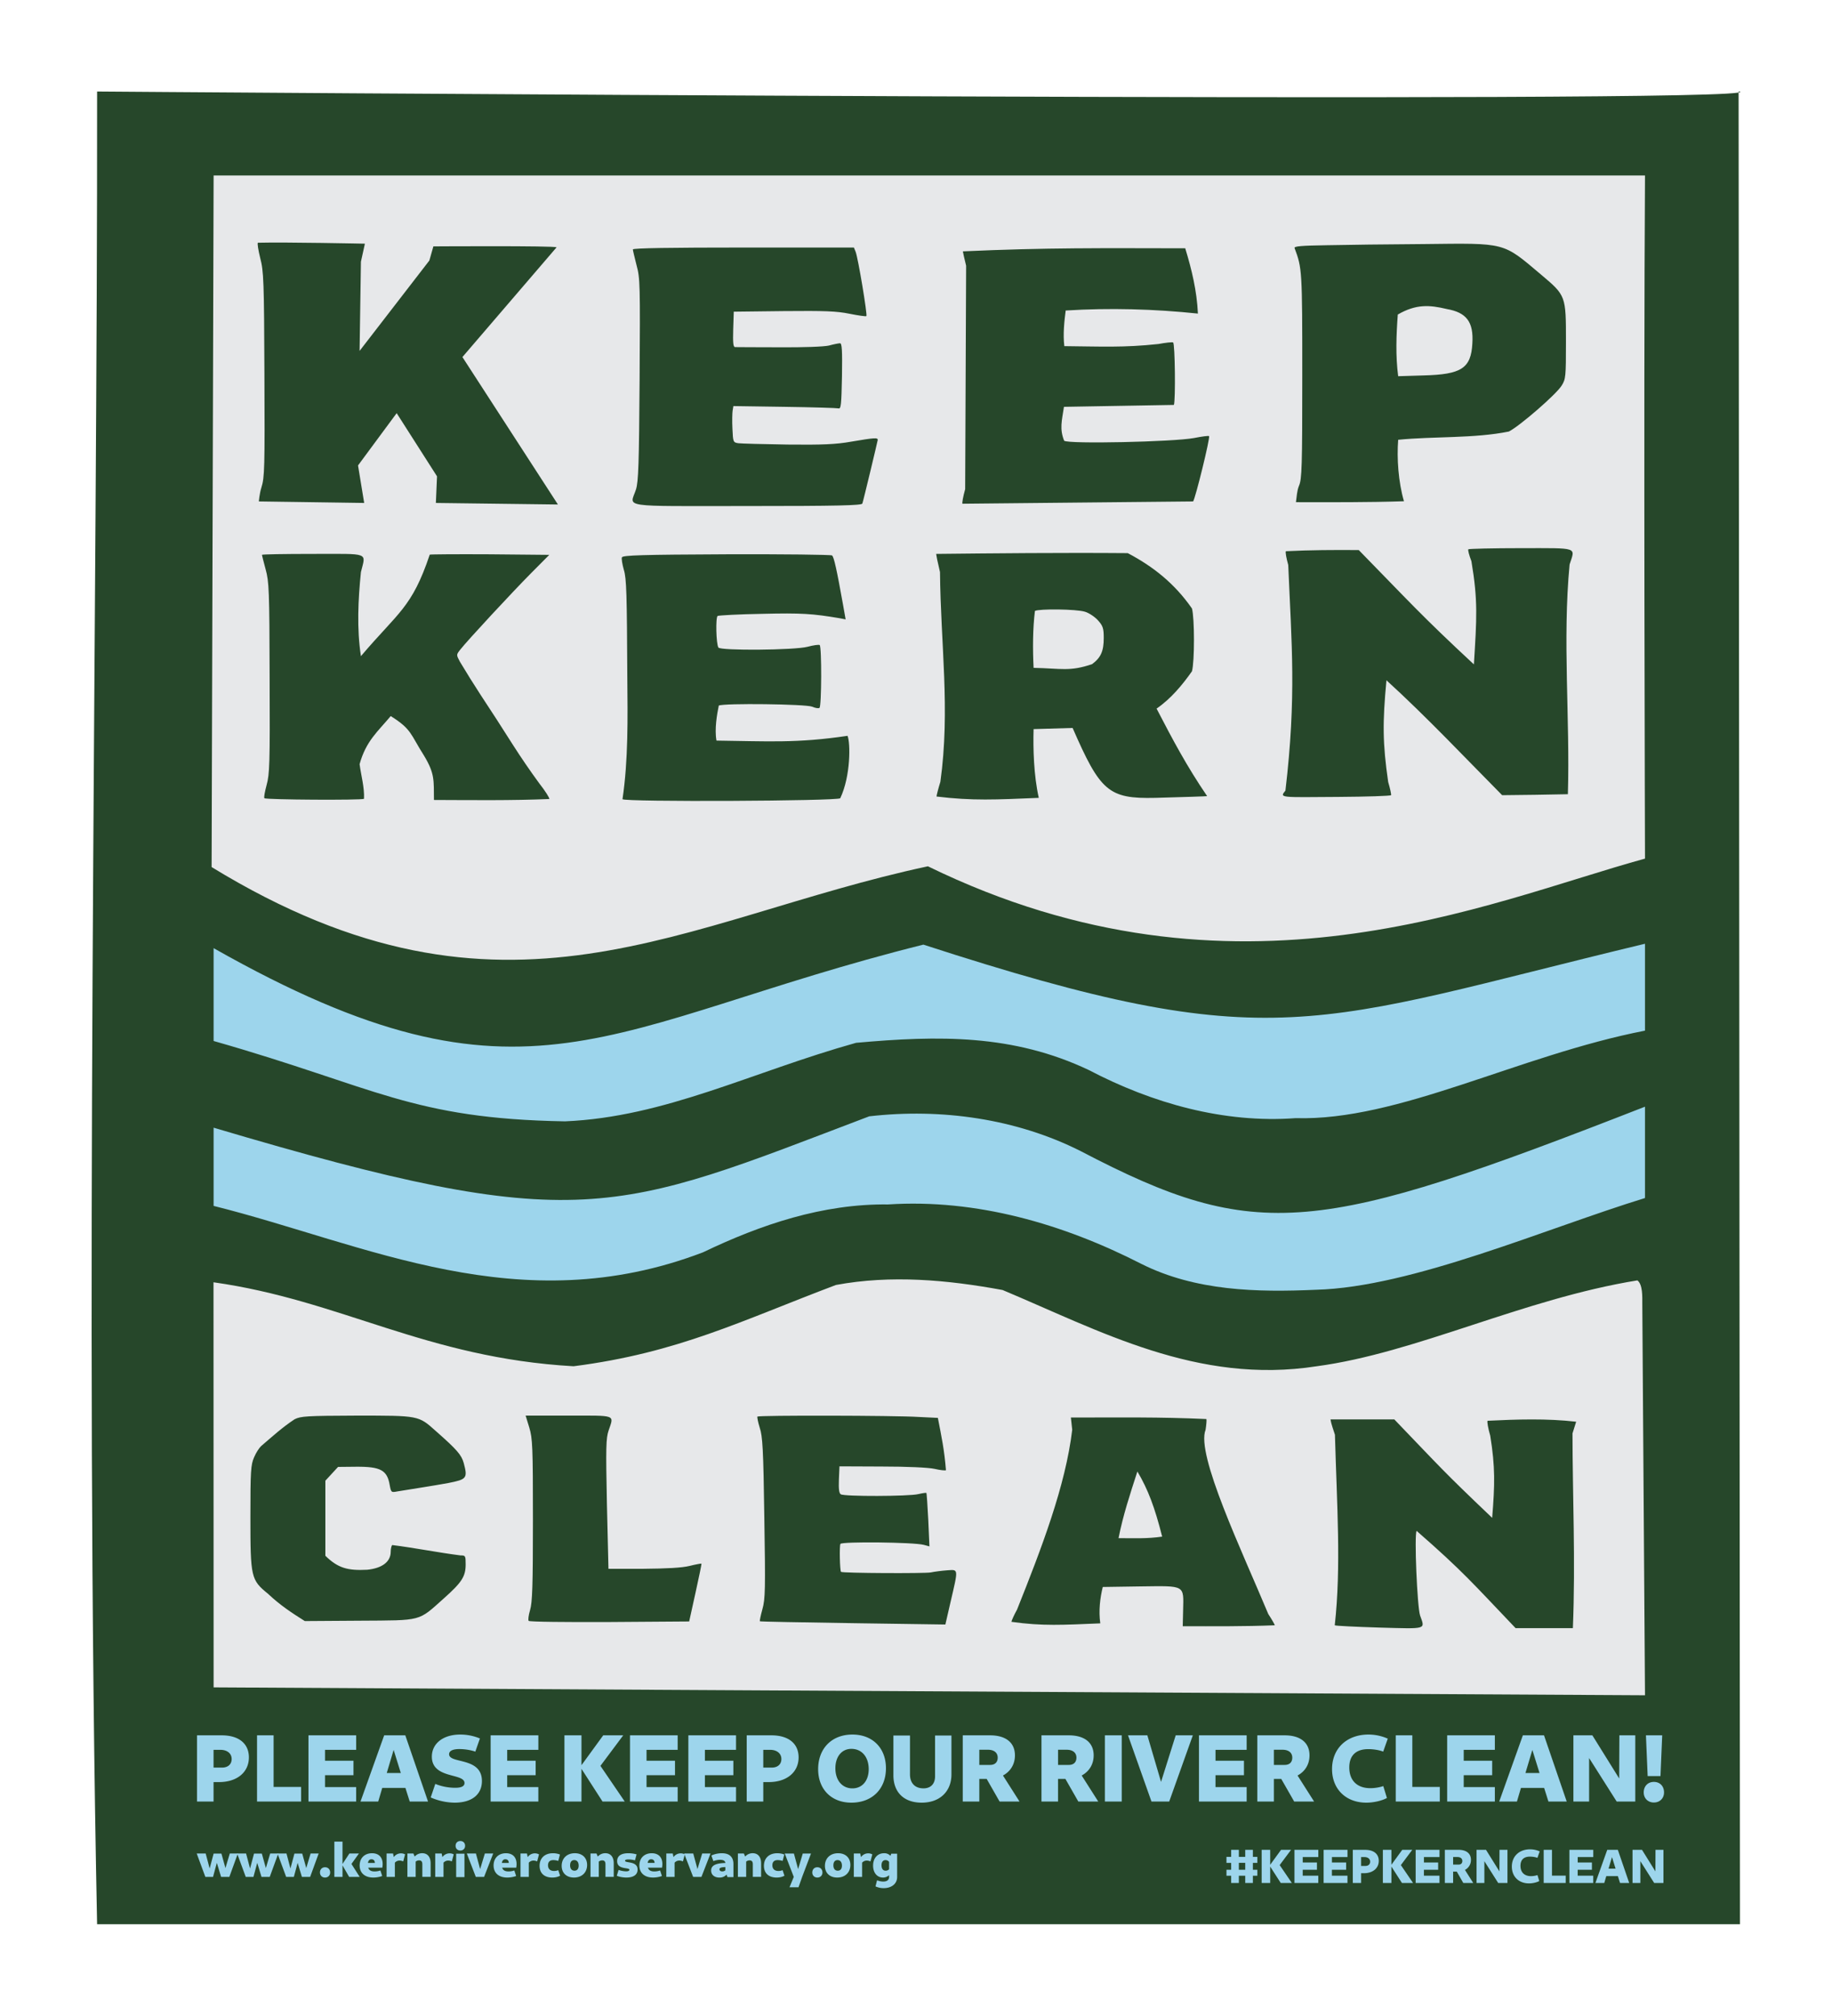 <svg version="1.1" viewBox="0 0 100 110" xmlns="http://www.w3.org/2000/svg">
	<g stroke-width=".811">
		<path d="M10.937 9.581h78.855v82.923H10.937z" fill="#e7e8ea" fill-rule="evenodd"/>
		<path d="m94.902 4.994.075 99.999h-89.677c-.685-33.697.025-70.85 0-99.999 0 0 91.295.701 89.677 0zm-83.242 4.582-.109 37.734c16.047 9.82 25.685 2.825 39.098-.042 16.819 8.208 30.562 1.926 39.143-.418 0 0-.08-24.889 0-37.274zm-.006 60.39.006 22.103 78.132.43-.147-21.387c0-.332.028-1.031-.268-1.25-6.254 1.016-12.073 3.961-17.505 4.686-6.513 1.015-11.866-1.948-17.145-4.16-3.034-.559-6.093-.832-9.096-.276-5.155 1.944-8.613 3.704-14.323 4.436-8.075-.459-12.684-3.6-19.654-4.582z" fill="#26472a"/>
		<path d="m89.792 51.493v4.743c-6.922 1.347-13.446 4.938-19.07 4.774-3.922.29-7.824-.811-11.285-2.623-4.142-1.965-8.208-1.892-12.709-1.487-5.694 1.59-10.41 4.052-15.89 4.285-8.38-.145-10.318-1.864-19.178-4.385v-5.066c17.132 9.705 21.403 4.14 38.742-.192 19.245 6.253 21.207 4.316 39.391-.048zm0 8.892v4.984c-5.444 1.671-12.728 4.869-17.96 5.005-3.218.144-6.573.07-9.525-1.409-4.262-2.18-9.007-3.56-13.831-3.246-3.561-.044-6.94 1.095-10.104 2.613-10.027 3.827-18.371-.45-26.712-2.534v-4.268c20.086 5.963 21.817 4.683 35.786-.619 3.935-.453 8.041.131 11.542 1.897 9.686 5.064 12.919 4.56 30.804-2.423z" fill="#9dd5ec"/>
		<g fill="#26472a">
			<path d="m14.078 13.244c-.042.032.02.408.126.836.189.71.21 1.264.23 6.342.022 5.12.011 5.621-.167 6.186-.105.334-.137.752-.137.752l5.749.083-.336-2.047 2.109-2.853 2.203 3.448-.063 1.452 6.662.084-5.213-8.045 5.14-5.987c-.095-.094-6.725-.052-6.725-.052l-.22.773-3.808 4.931.073-4.868.217-.983s-4.328-.091-5.84-.052zm58.36.136c-1.385.021-1.815.052-1.773.157.41 1.097.42 1.201.42 6.969 0 4.942-.021 5.642-.179 5.997-.117.292-.121.595-.167.898 1.963.002 3.941.014 5.896-.052-.307-1.058-.393-2.332-.315-3.353 1.967-.195 4.133-.065 6.042-.45.609-.313 2.57-2.016 2.875-2.497.23-.366.241-.47.241-2.424 0-2.487 0-2.497-1.353-3.636-2.12-1.787-1.878-1.724-6.41-1.672-1.899.01-4.28.042-5.277.063zm6.525 3.48c1.091.187 1.48.71 1.406 1.88-.073 1.358-.598 1.693-2.665 1.745l-1.384.042c-.148-1.117-.103-2.26-.021-3.365 1.002-.582 1.743-.521 2.664-.303zm-26.405-3.145c.01.083.094.438.178.783l-.052 12.193c-.115.408-.178.763-.147.794l12.589-.125c.126-.167.944-3.49.87-3.563-.02-.031-.398.02-.828.105-1.133.208-6.861.334-7.081.146-.261-.651-.125-1.093-.011-1.85l6.001-.104c.094-.24.063-3.343-.042-3.406-.042-.032-.41.01-.808.083-1.907.205-3.127.134-5.13.116-.082-.638 0-1.378.074-1.944 2.403-.152 4.846-.081 7.217.167-.059-1.25-.334-2.387-.692-3.562-4.564-.006-7.53-.042-12.138.167zm-18.013-.105c0 .052.095.439.2.857.199.72.199 1.086.168 6.248-.032 4.607-.063 5.569-.2 5.997-.325 1.003-.996.899 6.074.899 4.91 0 6.253-.032 6.284-.136.063-.178.819-3.344.84-3.469.01-.136-.168-.125-1.459.094-.818.146-1.573.178-3.462.157-1.321-.021-2.528-.052-2.685-.073-.283-.042-.294-.063-.325-.794-.021-.408-.01-.847.01-.983l.042-.25 2.79.041c1.532.021 2.865.063 2.949.084.136.042.157-.209.188-1.755.021-1.4 0-1.797-.105-1.797-.073 0-.346.052-.608.125-.283.063-1.374.104-2.728.094-1.238 0-2.318-.01-2.392-.01-.104 0-.125-.23-.104-.972l.031-.961 2.728-.032c2.245-.02 2.874 0 3.598.147.472.094.892.156.913.125.063-.063-.451-3.166-.588-3.51l-.094-.23h-6.032c-3.903 0-6.033.03-6.033.104zm45.604 16.362c-.032.031.042.324.168.648.364 2.163.291 3.106.136 5.632-2.876-2.669-3.571-3.466-6.284-6.238-1.324-.011-2.662-.004-3.976.062-.042.032.021.377.126.753.18 4.305.455 7.159-.154 12.311-.335.404-.297.363 2.882.342 1.563-.01 2.853-.053 2.884-.094.021-.032-.052-.366-.157-.721-.307-2.125-.311-3.247-.094-5.548 2.147 1.949 4.448 4.387 6.315 6.269l1.794-.021 1.794-.032c.122-4.159-.301-8.421.094-12.537.305-.962.535-.889-2.643-.889-1.553 0-2.843.032-2.885.063zm-29.049.251.052.292c.032.157.105.47.158.7.035 3.929.566 7.508.021 11.441-.116.376-.21.742-.21.805 1.96.239 3.231.171 5.581.073-.277-1.239-.314-2.703-.283-3.751.71-.02 1.42-.042 2.13-.063 1.507 3.453 1.955 3.873 4.51 3.814 1.542-.042 2.822-.084 2.833-.094-1.116-1.639-1.864-3.049-2.76-4.776.79-.542 1.424-1.313 1.931-2.036.147-.523.147-2.895 0-3.428-.945-1.358-2.104-2.282-3.504-3.019-3.575-.03-7.427.01-10.459.042zm8.12 3.155c.22.063.545.282.713.47.273.303.315.44.315.962 0 .72-.158 1.076-.64 1.43-1.225.414-1.678.232-3.189.2-.051-1.023-.047-2.14.073-3.104.21-.125 2.266-.104 2.728.042zm-44.922-3.103c0 .031.095.387.2.784.188.679.21 1.138.22 5.934.02 4.681 0 5.256-.168 5.851-.094.356-.157.68-.115.71.084.084 5.308.116 5.434.032.03-.619-.159-1.271-.241-1.891.352-1.269.999-1.784 1.699-2.623 1.158.723 1.072.991 1.815 2.153.602.998.532 1.351.545 2.424 2.095.007 4.213.036 6.295-.052.032-.042-.22-.44-.556-.868-.501-.685-.98-1.385-1.437-2.1-.579-.915-1.166-1.824-1.763-2.727-.385-.592-.759-1.191-1.122-1.797-.2-.376-.2-.376.01-.648.399-.512 2.875-3.176 3.871-4.179l.997-1.003-3.242-.031c-1.783-.01-3.262 0-3.283.02-.976 2.91-1.714 3.13-3.756 5.538-.232-1.512-.152-3.088 0-4.587.262-1.097.535-.992-2.623-.992-1.531 0-2.78.02-2.78.052zm19.649.135c-.031.074.021.377.105.68.147.46.168 1.348.19 5.872.021 2.225.055 4.494-.263 6.645.094.157 11.76.104 11.886-.052.578-1.219.557-3.024.399-3.406-2.773.413-4.35.296-7.155.261-.116-.627.031-1.451.126-1.912.283-.136 4.742-.084 5.098.062.168.074.346.105.399.063.115-.073.126-3.354.01-3.427-.052-.031-.346.01-.66.094-.703.188-4.763.22-4.868.042-.126-.199-.158-1.65-.042-1.724.063-.031 1.164-.094 2.444-.115 2.13-.052 2.738-.01 4.217.24l.326.063-.137-.773c-.346-1.933-.503-2.654-.608-2.717-.063-.041-2.654-.073-5.77-.062-4.574.02-5.655.052-5.697.167zm-17.865 47.029c-.678.446-1.202.93-1.826 1.462-.105.094-.283.366-.388.617-.178.407-.2.742-.2 3.26 0 3.29.032 3.427.955 4.179.667.628 1.282 1.033 2.015 1.494l2.99-.02c3.451-.022 3.178.051 4.594-1.213.987-.877 1.196-1.201 1.196-1.86 0-.47-.01-.49-.283-.49-1.232-.156-2.469-.408-3.724-.565-.042.031-.084.199-.084.366 0 .543-.462.898-1.28.982-1.083.057-1.607-.098-2.287-.763v-4.096l.693-.752.986-.01c1.342-.01 1.7.188 1.836 1.013.073.387.083.397.409.335.937-.155 1.855-.29 2.79-.46 1.007-.199 1.06-.261.84-1.087-.126-.45-.368-.731-1.532-1.755-.944-.846-.913-.836-4.322-.836-2.728.01-3.043.031-3.378.199zm12.808.449c.18.606.2 1.034.2 5.057 0 3.573-.031 4.493-.157 4.91-.084.283-.116.544-.074.586.053.052 2.036.073 4.427.062l4.333-.031.346-1.567c.19-.857.336-1.568.326-1.588-.021-.01-.315.041-.65.125-.42.104-1.26.146-2.53.157h-1.898l-.084-3.532c-.063-3.103-.052-3.594.095-4.022.293-.868.45-.805-2.183-.805h-2.35zm12.453-.596c-.02.032.032.303.126.606.158.46.2 1.18.252 4.911.063 3.897.053 4.44-.105 4.994-.094.345-.157.638-.136.659s2.308.062 5.088.104l5.035.073.284-1.233c.43-1.85.44-1.766-.19-1.724-.282.021-.692.073-.89.115-.284.063-4.827.042-4.9-.031-.063-.063-.095-1.421-.032-1.526.084-.135 3.997-.094 4.553.053l.305.083-.063-1.442c-.042-.794-.084-1.462-.105-1.473-.01-.02-.21.01-.44.063-.525.125-4.04.136-4.229.01-.094-.052-.125-.292-.104-.804l.031-.721 2.308.01c1.374 0 2.539.053 2.874.126.315.073.598.104.63.073-.088-1.113-.239-1.809-.441-2.853l-1.06-.052c-1.321-.083-8.707-.094-8.79-.02zm17.184.721c-.363 3.059-1.68 6.482-3.011 9.811-.167.303-.304.606-.304.669 1.697.239 2.815.167 4.847.083-.098-.683-.011-1.395.136-1.985l2.067-.031c2.455-.031 2.35-.094 2.318 1.306l-.02.867c1.671.001 3.368.015 5.025-.052 0-.032-.158-.314-.357-.617-1.429-3.424-3.96-8.719-3.421-10.051.043-.282.064-.543.043-.585-2.607-.118-4.593-.083-7.396-.083zm4.91 5.83c-.835.121-1.483.084-2.381.084.24-1.237.641-2.441 1.028-3.637.585.984.951 1.965 1.353 3.553zm9.431-5.558c.106 3.848.346 7.19-.01 10.396.02.031 1.122.084 2.423.125 2.654.073 2.507.115 2.235-.658-.158-.47-.326-4.41-.19-4.618 2.541 2.217 3.069 2.864 5.404 5.308h3.126c.148-3.652-.019-7.288-.021-10.626l.2-.638c-1.589-.185-3.258-.13-4.837-.052-.032.052.031.418.147.815.278 1.719.252 2.676.105 4.482-2.764-2.63-2.79-2.721-5.34-5.37h-3.483c.044.289.16.567.241.836z"/>
		</g>
		<g fill="#9dd5ec">
			<g aria-label="PLEASE KEEP OUR RIVER CLEAN!">
				<path d="m10.753 98.299h.904v-1.062h.298c.983 0 1.631-.536 1.631-1.348 0-.755-.554-1.203-1.479-1.203h-1.354zm1.28-2.822c.367 0 .612.198.612.5 0 .292-.204.469-.528.469h-.46v-.969zm1.997 2.822h2.405v-.797h-1.5v-2.816h-.905zm2.808 0h2.603v-.791h-1.699v-.646h1.553v-.791h-1.553v-.594h1.7v-.791h-2.604zm2.84 0h.967l.22-.744h1.265l.235.744h.999l-1.24-3.613h-1.154zm1.433-1.557.376-1.26.392 1.26zm3.7 1.618c.962 0 1.495-.458 1.495-1.181 0-1.328-1.792-.927-1.792-1.463 0-.182.203-.281.559-.281.293 0 .617.052.873.14l.25-.718a2.777 2.777 0 00-1.076-.214c-.92 0-1.547.48-1.547 1.208 0 1.229 1.782.88 1.782 1.437 0 .167-.157.26-.507.26-.33 0-.727-.062-1.087-.213l-.251.74a3.33 3.33 0 001.301.285zm1.971-.061h2.603v-.791h-1.699v-.646h1.553v-.791h-1.553v-.594h1.7v-.791h-2.604zm4.028 0h.93v-1.786l1.15 1.786h1.213l-1.328-1.947 1.244-1.666h-1.092l-1.187 1.63v-1.63h-.93zm3.578 0h2.603v-.791h-1.699v-.646h1.553v-.791h-1.553v-.594h1.699v-.791h-2.603zm3.186 0h2.603v-.791h-1.699v-.646h1.553v-.791h-1.553v-.594h1.699v-.791h-2.603zm3.186 0h.904v-1.062h.298c.982 0 1.63-.536 1.63-1.348 0-.755-.553-1.203-1.479-1.203h-1.353zm1.28-2.822c.366 0 .612.198.612.5 0 .292-.204.469-.528.469h-.46v-.969zm4.433 2.883c1.134 0 1.887-.75 1.887-1.879 0-1.104-.732-1.838-1.83-1.838-1.124 0-1.871.755-1.871 1.89 0 1.099.727 1.827 1.814 1.827zm.057-.78c-.559 0-.93-.438-.93-1.099 0-.635.35-1.057.873-1.057.57 0 .946.443.946 1.11 0 .63-.355 1.046-.889 1.046zm3.78.78c.987 0 1.625-.609 1.625-1.546v-2.119h-.894v2.223c0 .417-.235.661-.632.661-.466 0-.737-.286-.737-.765v-2.119h-.905v2.171c0 .932.58 1.494 1.542 1.494zm2.242-.061h.904v-1.234h.403l.705 1.234h1.088l-.905-1.421c.408-.219.654-.61.654-1.099 0-.697-.502-1.093-1.354-1.093h-1.495zm1.37-2.827c.339 0 .538.161.538.432 0 .245-.147.396-.413.396h-.591v-.828zm2.927 2.827h.904v-1.234h.403l.705 1.234h1.088l-.905-1.421c.408-.219.654-.61.654-1.099 0-.697-.502-1.093-1.354-1.093h-1.495zm1.37-2.827c.34 0 .538.161.538.432 0 .245-.147.396-.413.396h-.59v-.828zm2.091 2.827h.92v-3.613h-.92zm2.544 0h.967l1.29-3.613h-.935l-.8 2.54-.747-2.54h-1.056zm2.592 0h2.603v-.791h-1.7v-.646h1.553v-.791h-1.552v-.594h1.699v-.791h-2.603zm3.185 0h.905v-1.234h.402l.706 1.234h1.087l-.904-1.421c.408-.219.653-.61.653-1.099 0-.697-.502-1.093-1.354-1.093h-1.495zm1.37-2.827c.34 0 .538.161.538.432 0 .245-.146.396-.413.396h-.59v-.828zm4.581 2.888c.397 0 .847-.104 1.124-.255l-.199-.65c-.209.073-.476.114-.706.114-.731 0-1.15-.427-1.15-1.13 0-.66.372-1 1.035-1 .288 0 .617.053.816.136l.25-.708a2.6 2.6 0 00-1.055-.224c-1.171 0-1.987.75-1.987 1.885 0 1.098.764 1.832 1.872 1.832zm1.605-.061h2.405v-.797h-1.5v-2.816h-.905zm2.807 0h2.603v-.791h-1.699v-.646h1.553v-.791h-1.553v-.594h1.699v-.791h-2.603zm2.841 0h.967l.22-.744h1.265l.235.744h.998l-1.239-3.613h-1.155zm1.432-1.557.377-1.26.392 1.26zm2.618 1.557h.857v-2.374l1.506 2.374h1.014v-3.613h-.868l-.01 2.353-1.464-2.353h-1.035zm4.053-1.389h.7l.094-2.224h-.888zm.34 1.441c.334 0 .554-.24.554-.551 0-.334-.22-.573-.554-.573s-.555.24-.555.573c0 .312.22.551.555.551z"/>
			</g>
			<g aria-label="www.kernriverconservancy.org">
				<path d="m11.209 102.41h.42l.207-.766.233.766h.45l.464-1.276h-.439l-.238.794-.22-.789h-.425l-.217.812-.217-.817h-.489z"/>
				<path d="m13.414 102.41h.42l.207-.766.233.766h.45l.465-1.276h-.44l-.237.794-.22-.789h-.426l-.217.812-.217-.817h-.488z"/>
				<path d="m15.62 102.41h.42l.207-.766.232.766h.45l.465-1.276h-.44l-.237.794-.22-.789h-.426l-.217.812-.216-.817h-.49zm2.123.036c.168 0 .278-.12.278-.275 0-.167-.11-.287-.278-.287s-.277.12-.277.287c0 .156.11.275.277.275zm.508-.036h.445v-.628l.363.628h.575l-.45-.706.408-.57h-.52l-.376.57v-1.218h-.445zm2.129.036c.157 0 .321-.028.483-.083l-.099-.304a.96.96 0 01-.314.054c-.19 0-.305-.062-.35-.205h.769c.01-.065.018-.13.018-.198 0-.373-.214-.591-.58-.591-.405 0-.675.265-.675.666 0 .412.283.661.748.661zm-.105-.997c.118 0 .186.073.186.198h-.376c.02-.13.086-.198.19-.198zm.827.961h.452v-.776a.344.344 0 01.254-.115c.068 0 .146.019.201.047l.102-.385a.478.478 0 00-.617.15l-.039-.197h-.353zm1.136 0h.452v-.833a.286.286 0 01.186-.068c.123 0 .177.068.177.21v.69h.453v-.739c0-.349-.17-.552-.46-.552a.54.54 0 00-.41.183l-.071-.167h-.327zm1.519 0h.452v-.776a.344.344 0 01.254-.115c.067 0 .146.019.2.047l.103-.385a.478.478 0 00-.617.15l-.04-.197h-.352zm1.371-1.439c.154 0 .259-.104.259-.258 0-.156-.105-.26-.26-.26-.153 0-.258.104-.258.26 0 .154.105.258.259.258zm-.228 1.45h.453v-1.276h-.453zm1.072-.011h.452l.497-1.276h-.455l-.258.849-.23-.849h-.497zm1.718.036c.157 0 .322-.028.484-.083l-.1-.304a.96.96 0 01-.313.054c-.191 0-.306-.062-.35-.205h.768c.01-.065.018-.13.018-.198 0-.373-.214-.591-.58-.591-.405 0-.674.265-.674.666 0 .412.282.661.747.661zm-.105-.997c.118 0 .186.073.186.198h-.376c.02-.13.086-.198.19-.198zm.827.961h.453v-.776a.344.344 0 01.253-.115c.068 0 .146.019.201.047l.102-.385a.478.478 0 00-.617.15l-.039-.197h-.353zm1.738.036c.156 0 .29-.03.423-.098l-.1-.305a.598.598 0 01-.227.044c-.212 0-.332-.112-.332-.312 0-.18.097-.281.29-.281.086 0 .191.018.27.044l.09-.349a1.041 1.041 0 00-.383-.07c-.445 0-.727.266-.727.687 0 .404.259.64.695.64zm1.18 0c.43 0 .717-.275.717-.687 0-.388-.262-.64-.67-.64-.43 0-.718.276-.718.69 0 .385.261.637.671.637zm.03-.374c-.152 0-.241-.11-.241-.292 0-.18.083-.286.227-.286.152 0 .24.112.24.302 0 .174-.083.276-.227.276zm.873.338h.452v-.833a.286.286 0 01.186-.068c.123 0 .178.068.178.21v.69h.452v-.739c0-.349-.17-.552-.46-.552a.54.54 0 00-.41.183l-.071-.167h-.327zm1.963.036c.387 0 .607-.158.607-.434 0-.487-.685-.339-.685-.484 0-.045.063-.07.188-.07.102 0 .228.018.356.049l.086-.326a1.619 1.619 0 00-.45-.062c-.397 0-.611.15-.611.43 0 .491.669.32.669.476 0 .05-.07.083-.183.083a1.37 1.37 0 01-.408-.078l-.097.32c.147.06.343.096.528.096zm1.453 0c.156 0 .321-.028.483-.083l-.1-.304a.96.96 0 01-.313.054c-.19 0-.306-.062-.35-.205h.768c.01-.065.019-.13.019-.198 0-.373-.215-.591-.58-.591-.406 0-.675.265-.675.666 0 .412.282.661.748.661zm-.105-.997c.118 0 .186.073.186.198h-.377c.021-.13.086-.198.191-.198zm.826.961h.453v-.776a.344.344 0 01.254-.115c.068 0 .146.019.2.047l.103-.385a.478.478 0 00-.617.15l-.04-.197h-.352z"/>
				<path d="m37.835 102.41h.453l.496-1.276h-.455l-.258.849-.23-.849h-.497zm1.434.036a.504.504 0 00.392-.161l.047.135h.327v-.708c0-.385-.215-.593-.633-.593-.198 0-.407.047-.57.125l.105.304c.133-.046.256-.07.369-.07.177 0 .282.06.287.172-.533.013-.776.14-.776.411 0 .232.175.385.452.385zm.003-.45c0-.08.088-.114.321-.122v.177a.258.258 0 01-.167.06c-.092 0-.154-.047-.154-.115zm1.006.414h.452v-.833a.286.286 0 01.186-.068c.122 0 .177.068.177.21v.69h.452v-.739c0-.349-.17-.552-.46-.552a.54.54 0 00-.41.183l-.07-.167h-.327zm2.118.036c.156 0 .29-.03.423-.098l-.1-.305a.598.598 0 01-.227.044c-.211 0-.332-.112-.332-.312 0-.18.097-.281.29-.281.087 0 .191.018.27.044l.091-.349a1.041 1.041 0 00-.384-.07c-.444 0-.727.266-.727.687 0 .404.259.64.696.64zm.7.529h.491l.199-.565.483-1.275h-.45l-.253.851-.23-.851h-.5l.492 1.275zm1.52-.529c.167 0 .277-.12.277-.275 0-.167-.11-.287-.277-.287s-.277.12-.277.287c0 .156.11.275.277.275zm1.085 0c.429 0 .716-.275.716-.687 0-.388-.261-.64-.669-.64-.431 0-.719.276-.719.69 0 .385.262.637.672.637zm.029-.374c-.152 0-.24-.11-.24-.292 0-.18.083-.286.227-.286.151 0 .24.112.24.302 0 .174-.083.276-.227.276zm.876.338h.452v-.776a.344.344 0 01.254-.115c.068 0 .146.019.201.047l.102-.385a.478.478 0 00-.617.15l-.039-.197h-.353zm1.591.036a.48.48 0 00.334-.13v.1c0 .158-.117.249-.319.249a.931.931 0 01-.337-.07l-.086.333c.144.065.287.096.444.096.442 0 .737-.245.737-.609v-1.27h-.321l-.045.117a.44.44 0 00-.35-.143c-.353 0-.596.268-.596.677 0 .395.228.65.539.65zm-.079-.671c0-.177.081-.281.217-.281.081 0 .15.034.196.099v.4a.248.248 0 01-.19.079c-.14 0-.223-.11-.223-.297z"/>
			</g>
			<g aria-label="#KEEPKERNCLEAN">
				<path d="m67.203 102.74h.42v-.393h.348v.393h.418v-.393h.243v-.326h-.243v-.377h.243v-.326h-.243v-.385h-.418v.385h-.348v-.385h-.42v.385h-.256v.326h.256v.377h-.256v.326h.256zm.42-.719v-.377h.348v.377zm1.245.719h.466v-.893l.575.893h.606l-.664-.974.622-.833h-.546l-.593.815v-.815h-.466zm1.79 0h1.301v-.396h-.85v-.323h.777v-.396h-.776v-.296h.85v-.396h-1.302zm1.592 0h1.302v-.396h-.85v-.323h.777v-.396h-.776v-.296h.85v-.396h-1.303zm1.593 0h.453v-.531h.149c.49 0 .815-.269.815-.675 0-.377-.277-.6-.74-.6h-.677zm.64-1.411c.184 0 .307.099.307.25 0 .145-.102.234-.264.234h-.23v-.484zm1.001 1.411h.466v-.893l.575.893h.606l-.664-.974.622-.833h-.546l-.593.815v-.815h-.466zm1.79 0h1.301v-.396h-.85v-.323h.777v-.396h-.776v-.296h.85v-.396h-1.302zm1.593 0h.452v-.617h.201l.353.617h.543l-.452-.711a.603.603 0 00.327-.55c0-.348-.25-.546-.677-.546h-.747zm.684-1.414c.17 0 .27.08.27.216 0 .122-.074.198-.207.198h-.295v-.414zm1.046 1.414h.428v-1.187l.753 1.187h.507v-1.807h-.434l-.005 1.177-.732-1.177h-.517zm2.863.024c.199 0 .423-.052.562-.127l-.1-.326a1.14 1.14 0 01-.352.058c-.366 0-.575-.214-.575-.565 0-.33.185-.5.517-.5.144 0 .309.026.408.068l.125-.354a1.3 1.3 0 00-.527-.112c-.586 0-.994.374-.994.942 0 .55.382.916.936.916zm.803-.024h1.202v-.399h-.75v-1.408h-.452zm1.404 0h1.301v-.396h-.85v-.323h.777v-.396h-.776v-.296h.85v-.396h-1.302zm1.42 0h.483l.11-.373h.632l.118.373h.5l-.62-1.807h-.578zm.716-.779.188-.63.196.63zm1.309.779h.428v-1.187l.753 1.187h.507v-1.807h-.434l-.005 1.177-.732-1.177h-.517z"/>
			</g>
		</g>
	</g>
</svg>
